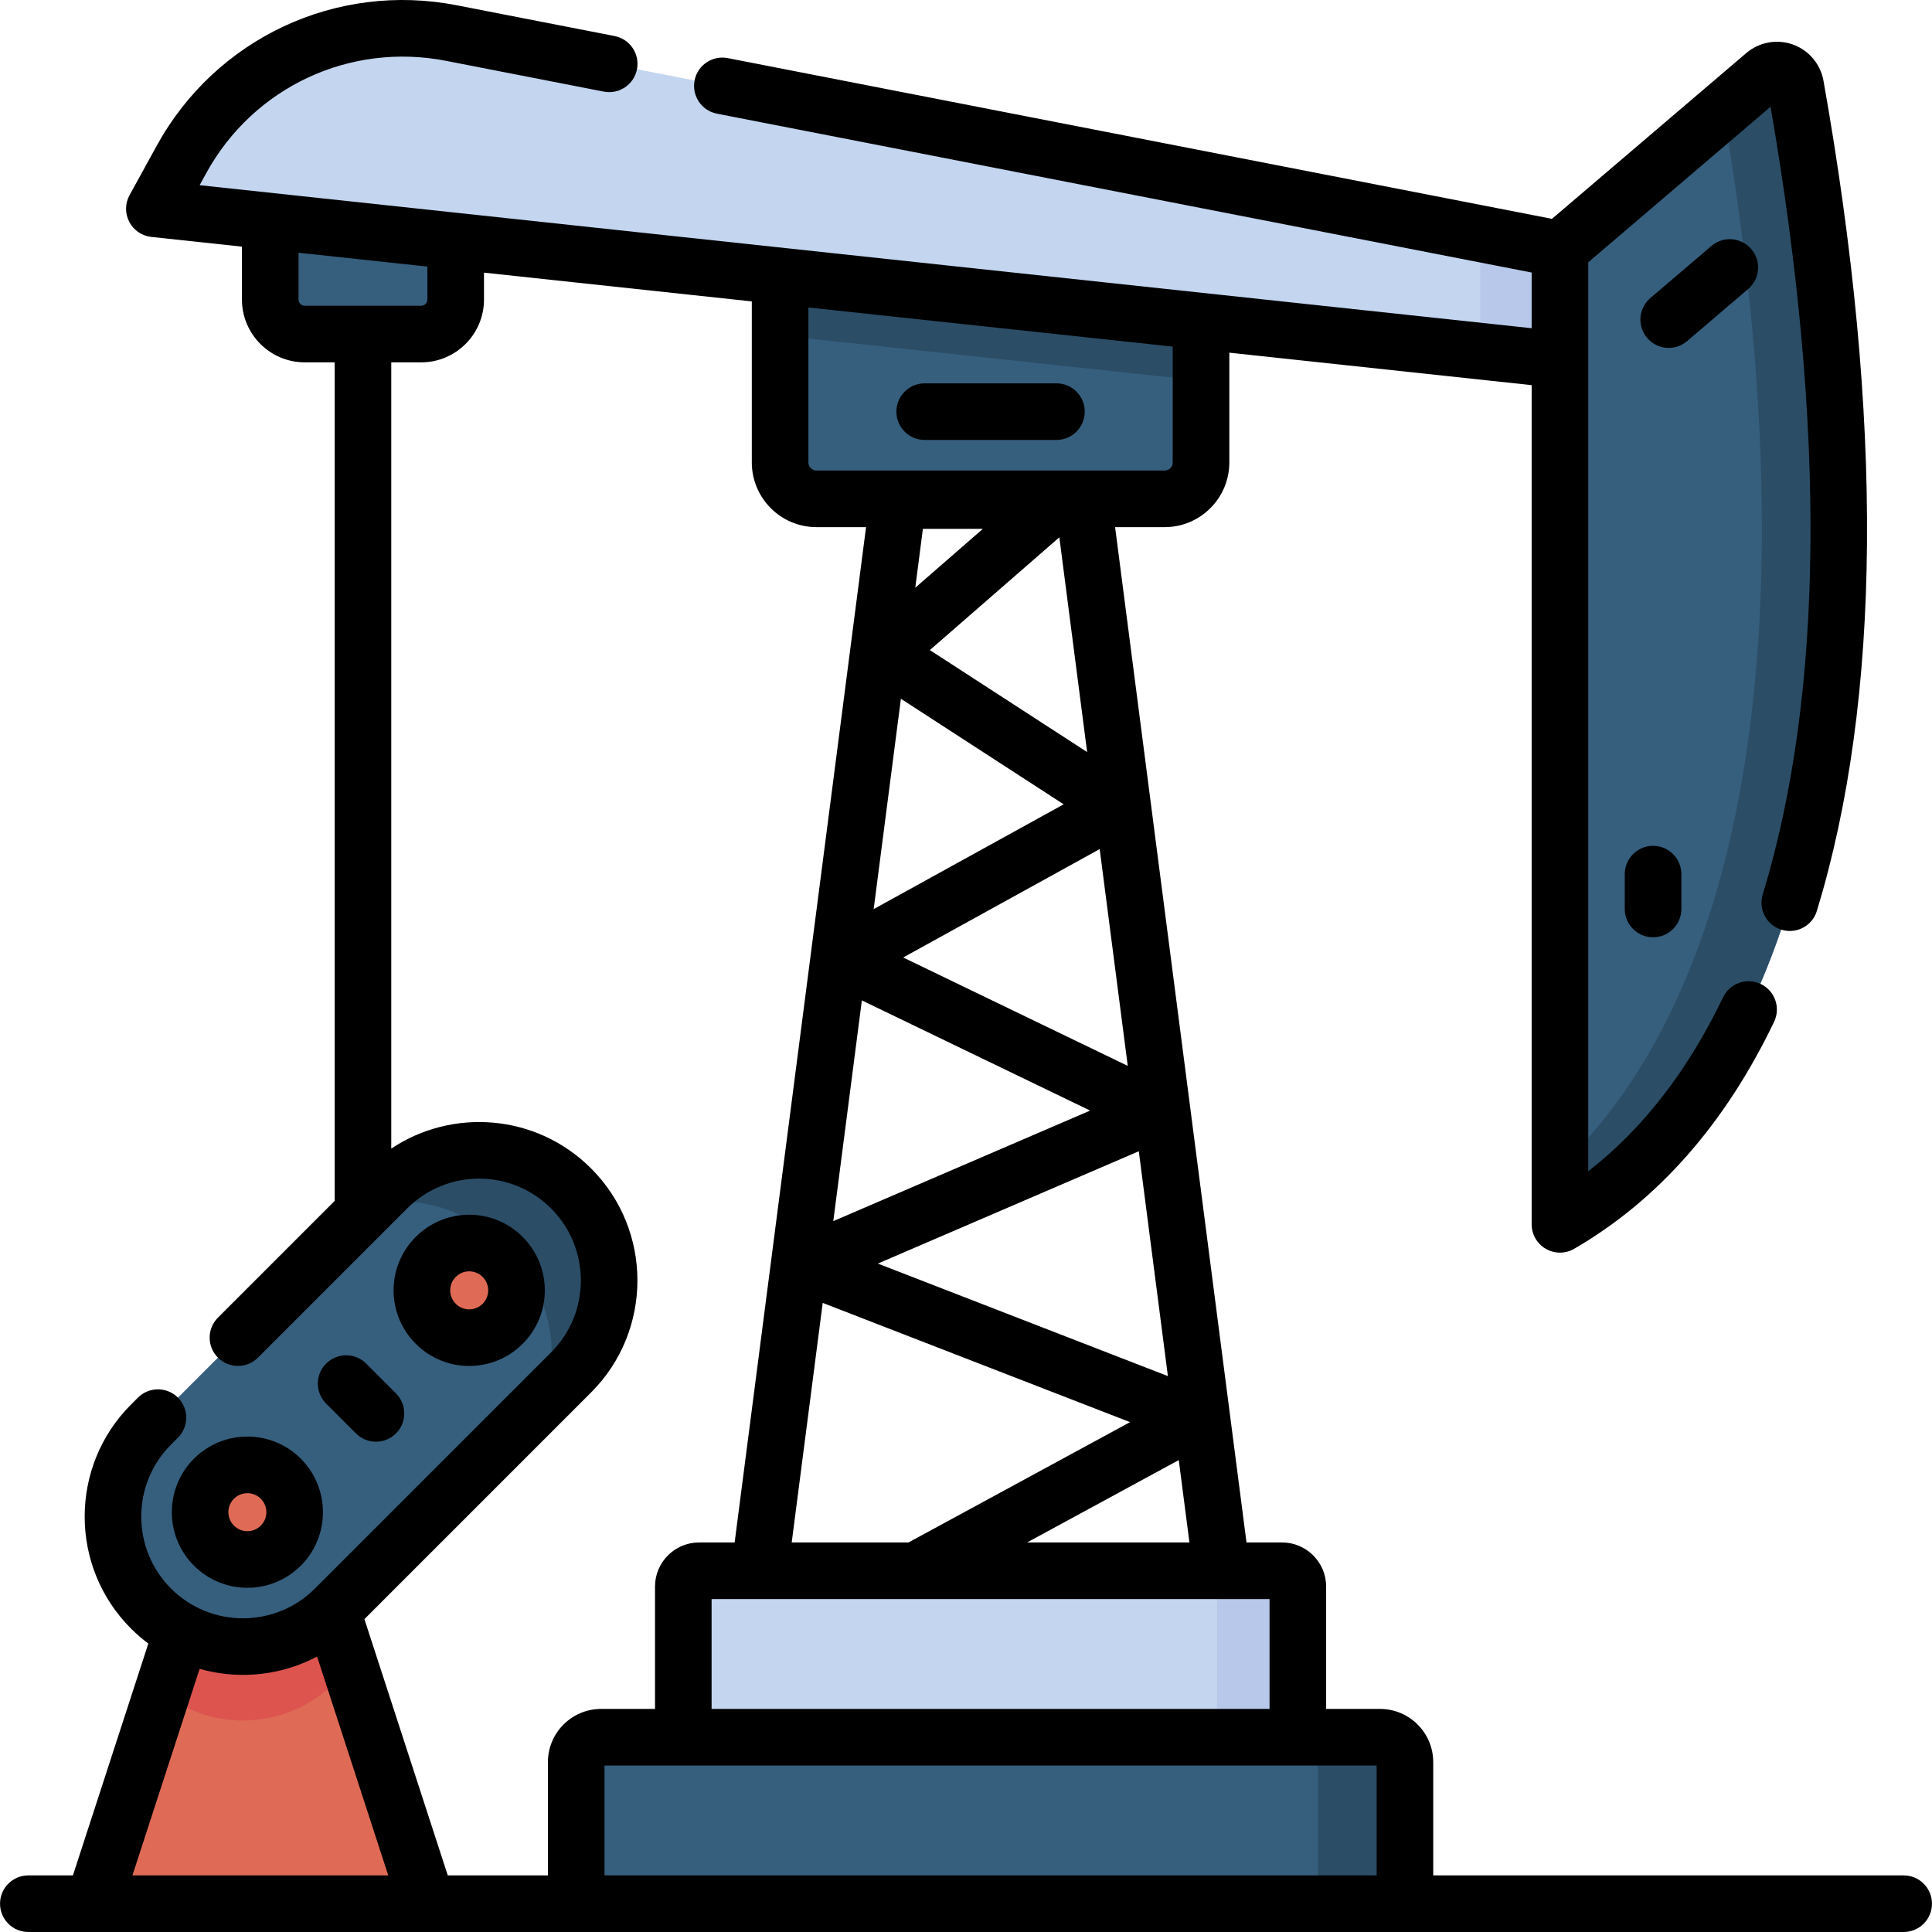 <svg id="Capa_1" enable-background="new 0 0 512.016 512.016" height="512" viewBox="0 0 512.016 512.016" width="512" xmlns="http://www.w3.org/2000/svg"><g><path d="m339.761 416.278h-154.483c-2.315 0-4.191 1.876-4.191 4.191v39.928l14.679 20h135.401l12.786-20v-39.928c-.001-2.315-1.877-4.191-4.192-4.191z" fill="#c3d5ef"/><path d="m339.761 416.278h-21.381c2.315 0 4.191 1.876 4.191 4.191v59.928l21.38-20v-39.928c.001-2.315-1.875-4.191-4.19-4.191z" fill="#b7c8ea"/><path d="m113.222 504.515h-88.451l26.846-82.532h34.759z" fill="#df6b57"/><path d="m86.376 421.983h-34.759l-8.634 26.542c13.533 10.752 33.271 9.878 45.786-2.637l4.062-4.062z" fill="#dd544f"/><path d="m372.333 504.515h-219.627v-37.52c0-3.645 2.954-6.599 6.599-6.599h206.429c3.645 0 6.599 2.954 6.599 6.599z" fill="#365e7d"/><path d="m365.734 460.396h-23.062c3.644 0 6.599 2.954 6.599 6.599v37.52h23.062v-37.52c0-3.644-2.955-6.599-6.599-6.599z" fill="#2b4d66"/><path d="m308.652 132.201h-92.265c-5.326 0-9.643-4.317-9.643-9.643v-53.874h111.551v53.874c0 5.325-4.318 9.643-9.643 9.643z" fill="#365e7d"/><path d="m206.744 88.901 111.551 11.978v-32.195h-111.551z" fill="#2b4d66"/><path d="m413.416 95.332-372.509-40 7.207-13.111c14.024-25.508 42.922-39.035 71.493-33.464l293.809 57.293z" fill="#c3d5ef"/><path d="m392.287 93.064 21.129 2.268v-29.282l-21.129-4.12z" fill="#b7c8ea"/><path d="m413.416 66.05 54.258-46.289c2.948-2.515 7.521-.873 8.198 2.943 29.558 166.467-1.032 266.214-62.456 301.763z" fill="#365e7d"/><path d="m475.872 22.704c-.678-3.816-5.25-5.458-8.198-2.943l-10.991 9.377c24.353 143.263 3.504 236.087-43.267 280.14v15.189c61.424-35.549 92.014-135.296 62.456-301.763z" fill="#2b4d66"/><path d="m71.619 58.63 49.148 5.278v15.483c0 5.047-4.091 9.138-9.138 9.138h-30.872c-5.047 0-9.138-4.091-9.138-9.138z" fill="#365e7d"/><path d="m151.353 363.715-62.584 62.584c-13.463 13.463-35.29 13.463-48.753 0-13.463-13.463-13.463-35.29 0-48.753l62.584-62.584c13.463-13.463 35.29-13.463 48.753 0 13.463 13.462 13.463 35.29 0 48.753z" fill="#365e7d"/><path d="m151.353 314.962c-13.463-13.463-35.29-13.463-48.753 0l-4.26 4.26c11.816-2.502 24.619.825 33.796 10.002l3.255 3.255c10.418 10.418 13.306 25.511 8.672 38.526l7.291-7.29c13.462-13.463 13.462-35.291-.001-48.753z" fill="#2b4d66"/><circle cx="65.56" cy="400.755" fill="#df6b57" r="12.535"/><circle cx="124.348" cy="341.967" fill="#df6b57" r="12.535"/><g><path d="m463.295 76.593c3.15-2.688 3.526-7.422.838-10.573-2.688-3.149-7.42-3.527-10.574-.838l-16.191 13.813c-3.15 2.688-3.526 7.422-.838 10.573 1.483 1.739 3.59 2.632 5.71 2.632 1.721 0 3.451-.589 4.864-1.794z"/><path d="m430.592 231.665v9.229c0 4.142 3.357 7.5 7.5 7.5s7.5-3.358 7.5-7.5v-9.229c0-4.142-3.357-7.5-7.5-7.5s-7.5 3.358-7.5 7.5z"/><path d="m51.393 386.588c-7.811 7.812-7.811 20.521 0 28.334 7.829 7.829 20.504 7.832 28.335-.001 7.811-7.812 7.811-20.521 0-28.333-7.83-7.83-20.505-7.831-28.335 0zm17.727 17.726c-1.961 1.961-5.143 1.976-7.12.001-1.963-1.964-1.963-5.158 0-7.12 1.961-1.961 5.144-1.976 7.12 0 1.963 1.962 1.963 5.157 0 7.119z"/><path d="m138.514 356.134c7.831-7.831 7.832-20.503.001-28.334-7.83-7.83-20.503-7.831-28.334 0s-7.83 20.502 0 28.334c7.829 7.829 20.502 7.831 28.333 0zm-17.726-17.727c1.972-1.972 5.155-1.965 7.119-.001v.001c1.968 1.968 1.97 5.15 0 7.12-1.968 1.968-5.15 1.967-7.12-.001-1.964-1.964-1.971-5.147.001-7.119z"/><path d="m86.432 361.376c-2.93 2.929-2.93 7.678-.001 10.606l7.9 7.901c1.465 1.465 3.384 2.197 5.304 2.197 1.919 0 3.839-.732 5.303-2.196 2.93-2.929 2.93-7.678.001-10.606l-7.9-7.901c-2.931-2.929-7.68-2.93-10.607-.001z"/><path d="m245.059 116.593h34.922c4.143 0 7.5-3.358 7.5-7.5s-3.357-7.5-7.5-7.5h-34.922c-4.143 0-7.5 3.358-7.5 7.5s3.357 7.5 7.5 7.5z"/><path d="m504.508 497.016h-124.675v-30.021c0-7.774-6.325-14.099-14.1-14.099h-14.281v-32.428c0-6.446-5.245-11.69-11.691-11.69h-9.415l-34.825-269.078h13.131c9.453 0 17.144-7.69 17.144-17.143v-29.09l80.121 8.603v222.397c0 2.681 1.431 5.158 3.753 6.497 2.287 1.319 5.149 1.358 7.504-.006 22.182-12.837 40.012-33.08 52.997-60.169 1.791-3.735.215-8.215-3.521-10.005-3.732-1.792-8.214-.216-10.005 3.521-9.327 19.456-21.312 34.905-35.729 46.091 0-9.291 0-229.369 0-240.885l48.319-41.223c14.777 85.604 14.08 155.816-2.078 208.75-1.21 3.962 1.021 8.154 4.983 9.363 3.96 1.208 8.153-1.021 9.362-4.983 17.126-56.1 17.716-130.127 1.754-220.025-.783-4.406-3.888-8.083-8.102-9.594s-8.945-.647-12.35 2.257l-51.504 43.94-218.427-42.593c-4.071-.793-8.004 1.861-8.797 5.926s1.86 8.004 5.926 8.797l215.914 42.104v14.755c-12.041-1.294-341.886-36.713-353.012-37.907l1.782-3.243c12.501-22.741 38.014-34.682 63.486-29.716l41.843 8.16c4.075.796 8.004-1.861 8.797-5.926s-1.86-8.004-5.926-8.797l-41.843-8.16c-31.896-6.221-63.847 8.735-79.501 37.213l-7.207 13.111c-1.209 2.198-1.238 4.855-.078 7.08s3.355 3.722 5.85 3.99l24.012 2.578v14.023c0 9.174 7.464 16.638 16.639 16.638h7.936v222.233l-30.937 30.936c-2.929 2.93-2.929 7.678 0 10.607 2.929 2.927 7.677 2.929 10.607 0l39.541-39.541c10.54-10.54 27.603-10.541 38.146 0 10.517 10.518 10.517 27.63 0 38.146l-62.585 62.584c-10.515 10.517-27.629 10.519-38.146 0-10.518-10.517-10.518-27.629 0-38.146l1.84-1.84c2.929-2.93 2.929-7.678 0-10.607-2.93-2.928-7.678-2.928-10.607 0l-1.84 1.84c-16.365 16.366-16.365 42.994 0 59.36 1.455 1.455 2.995 2.775 4.598 3.971l-19.986 61.442h-11.817c-4.143 0-7.5 3.357-7.5 7.5s3.357 7.5 7.5 7.5h497c4.143 0 7.5-3.357 7.5-7.5s-3.358-7.498-7.5-7.498zm-168.056-44.12h-147.865v-29.118h147.865zm-26.937-88.204-76.866-29.821 69.154-29.768zm-10.64-82.214-59.515-28.728 52.079-28.728zm-18.13-140.079 7.366 56.914-41.682-27.03zm-20.258-2.249-17.922 15.607 2.02-15.607zm-21.731 45.035 43.136 27.973-50.352 27.774zm-10.346 79.936 60.498 29.202-68.07 29.301zm-10.376 80.17 81.453 31.6-58.547 31.797c-.052.028-.098.062-.149.091h-30.974zm54.169 63.487 40.193-21.828 2.825 21.828zm38.592-286.22c0 1.182-.962 2.143-2.144 2.143h-92.265c-1.182 0-2.143-.961-2.143-2.143v-41.07l96.551 10.368v30.702zm-231.677-43.167v-12.412l34.148 3.667v8.746c0 .903-.734 1.638-1.638 1.638h-30.871c-.903-.001-1.639-.736-1.639-1.639zm77.539 289.627c16.364-16.365 16.364-42.993 0-59.359-14.594-14.593-36.904-16.01-52.965-5.258v-208.372h7.937c9.174 0 16.638-7.464 16.638-16.638v-7.135l70.978 7.622v42.68c0 9.453 7.69 17.143 17.143 17.143h13.132l-34.826 269.078h-9.415c-6.446 0-11.69 5.244-11.69 11.69v32.428h-14.282c-7.774 0-14.099 6.324-14.099 14.099v30.021h-26.538l-22.093-67.918zm-121.56 127.998 17.806-54.739c3.751 1.061 7.619 1.6 11.49 1.599 6.759-.001 13.517-1.621 19.639-4.857l18.865 57.997zm125.109 0v-29.119h204.627v29.119z"/></g></g></svg>